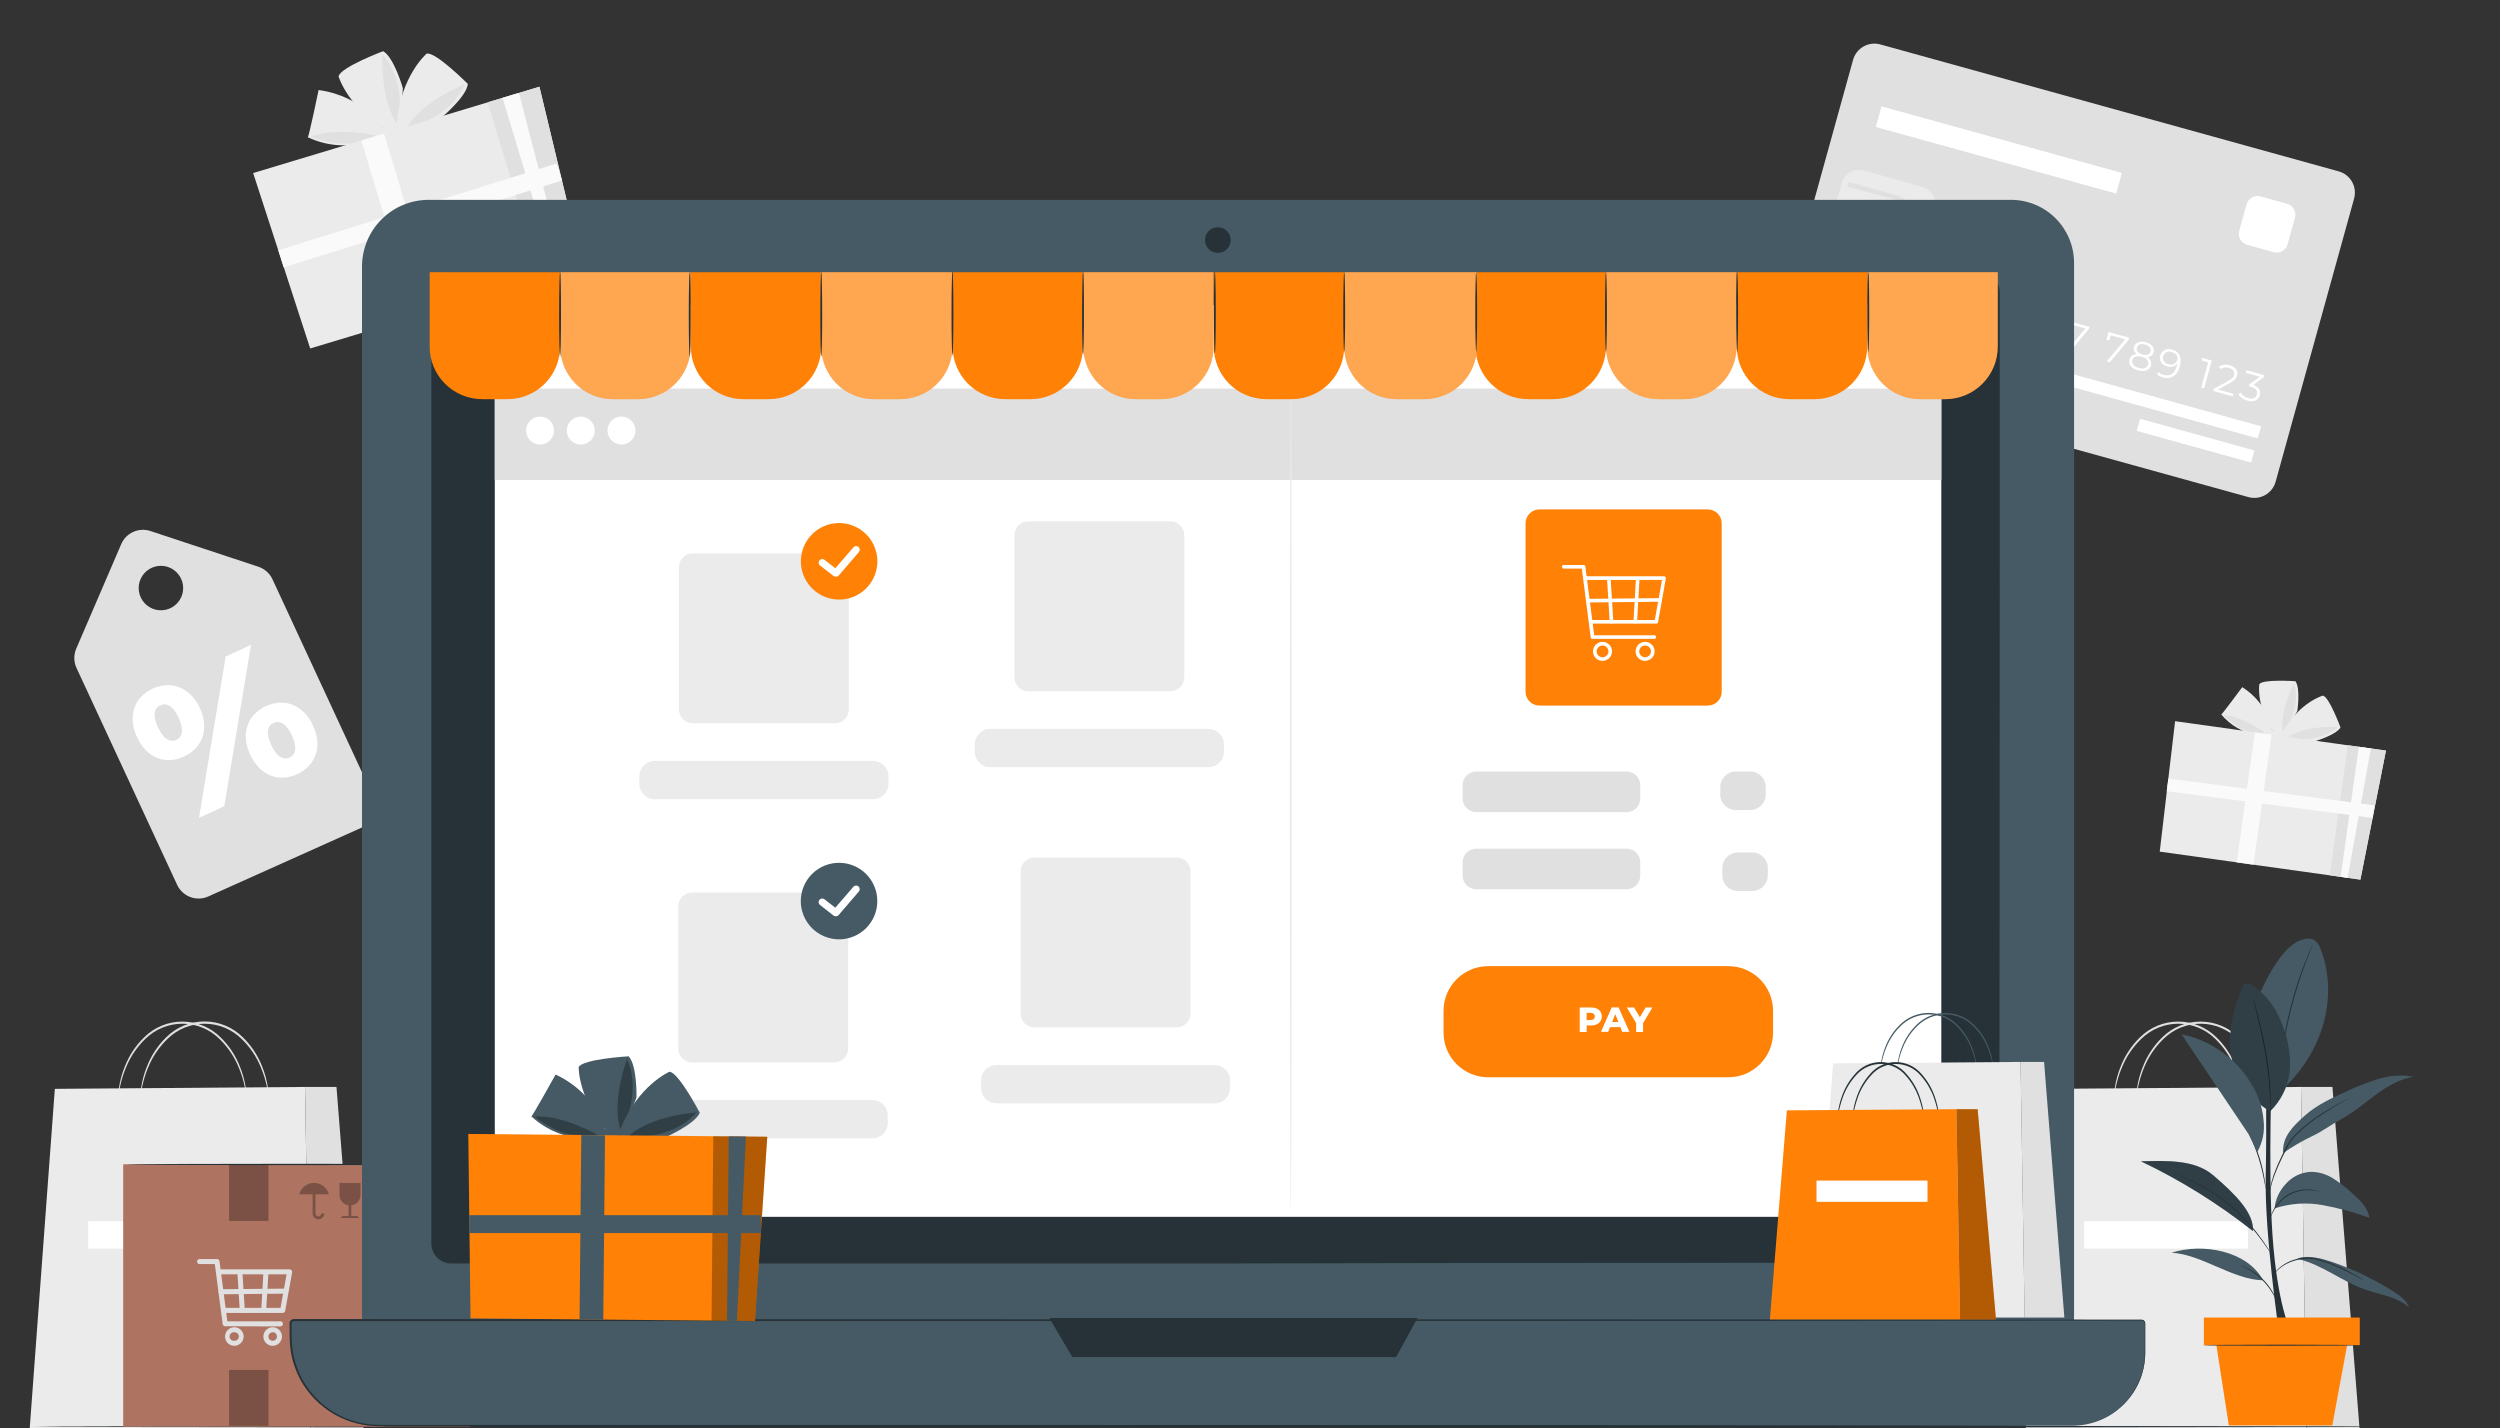 <svg width="604" height="345" viewBox="0 0 604 345" fill="none" xmlns="http://www.w3.org/2000/svg">
<rect x="0" y="0" width="604" height="345" fill="#333333" stroke="none"/>
<path d="M92.571 12.365C92.571 12.365 82.087 16.314 81.807 18.481C81.807 18.481 84.114 26.344 94.135 31.944L93.654 35.623L95.279 40.865C96.669 33.002 97.333 21.312 97.333 21.312C97.333 21.312 95.227 13.903 92.571 12.365Z" fill="#EBEBEB"/>
<path d="M92.405 13.178C92.405 13.178 91.697 24.02 96.153 30.276C96.197 30.276 98.599 20.123 92.405 13.178Z" fill="#E0E0E0"/>
<path d="M113.033 20.281C113.033 20.281 105.126 12.348 103.064 12.968C103.064 12.968 96.817 18.324 95.865 29.751L92.309 30.817C92.309 30.817 87.888 23.269 76.976 21.748C76.976 21.748 74.608 33.185 74.355 33.15C78.65 35.196 83.529 35.66 88.133 34.461C95.909 32.468 106.803 28.292 106.803 28.292C106.803 28.292 112.727 23.339 113.033 20.281Z" fill="#EBEBEB"/>
<path d="M90.885 32.713C90.885 32.713 81.44 30.59 75.106 33.036C75.106 33.036 84.568 37.029 90.885 32.713Z" fill="#E0E0E0"/>
<path d="M112.229 20.429C112.229 20.429 102.059 24.238 98.189 30.913C98.189 30.913 108.428 28.974 112.229 20.429Z" fill="#E0E0E0"/>
<path d="M130.322 20.953L140.754 64.349L74.94 84.19L61.162 41.808L130.322 20.953Z" fill="#EBEBEB"/>
<path d="M117.838 24.719L130.698 67.381L140.754 64.349L130.322 20.953L117.838 24.719Z" fill="#E0E0E0"/>
<path d="M125.378 22.448L136.561 65.607L134.28 66.297L121.42 23.644L125.378 22.448Z" fill="#FAFAFA"/>
<path d="M92.783 32.275L87.296 33.929L100.157 76.581L105.644 74.927L92.783 32.275Z" fill="#FAFAFA"/>
<path d="M134.496 39.49L67.238 60.465L68.525 64.594L135.784 43.619L134.496 39.49Z" fill="#FAFAFA"/>
<path d="M554.58 164.586C554.58 164.586 546.629 164.018 545.843 165.311C545.843 165.311 544.969 171.112 549.818 177.691L548.403 179.928L547.887 183.807C551.137 179.106 555.034 171.767 555.034 171.767C555.034 171.767 555.846 166.333 554.58 164.586Z" fill="#EBEBEB"/>
<path d="M554.23 165.023C554.23 165.023 550.543 171.82 551.609 177.193C551.565 177.193 556.178 171.357 554.23 165.023Z" fill="#E0E0E0"/>
<path d="M565.465 175.76C565.465 175.76 562.713 168.273 561.193 168.063C561.193 168.063 555.558 169.662 551.539 176.8L548.918 176.442C548.918 176.442 548.306 170.239 541.728 166.01C541.728 166.01 536.783 172.711 536.66 172.615C538.826 175.22 541.844 176.974 545.179 177.569C550.796 178.6 559.088 179.141 559.088 179.141C559.088 179.141 564.356 177.639 565.465 175.76Z" fill="#EBEBEB"/>
<path d="M547.433 177.202C547.433 177.202 541.955 173.017 537.133 172.711C537.133 172.711 542.069 178.102 547.433 177.202Z" fill="#E0E0E0"/>
<path d="M564.889 175.638C564.889 175.638 557.174 175.07 552.657 178.215C552.692 178.215 559.909 180.015 564.889 175.638Z" fill="#E0E0E0"/>
<path d="M576.448 181.343L570.271 212.516L521.791 205.753L525.504 174.24L576.448 181.343Z" fill="#EBEBEB"/>
<path d="M567.248 180.059L562.862 211.476L570.271 212.516L576.448 181.343L567.248 180.059Z" fill="#E0E0E0"/>
<path d="M572.805 180.836L567.187 212.079L565.501 211.843L569.886 180.426L572.805 180.836Z" fill="#FAFAFA"/>
<path d="M544.772 176.928L540.389 208.347L544.43 208.911L548.812 177.492L544.772 176.928Z" fill="#FAFAFA"/>
<path d="M573.619 194.567L523.87 188.106L523.474 191.156L573.223 197.617L573.619 194.567Z" fill="#FAFAFA"/>
<path d="M90.168 192.43L65.854 140.009C65.527 139.287 65.054 138.639 64.465 138.109C63.875 137.578 63.182 137.175 62.429 136.925L36.341 128.293C34.983 127.842 33.506 127.917 32.2 128.502C30.895 129.088 29.856 130.142 29.291 131.456L18.439 156.67C18.12 157.397 17.955 158.183 17.955 158.977C17.955 159.771 18.12 160.556 18.439 161.283L42.763 213.704C43.069 214.39 43.508 215.009 44.053 215.525C44.599 216.041 45.241 216.445 45.943 216.713C46.645 216.981 47.393 217.107 48.144 217.086C48.895 217.064 49.635 216.895 50.32 216.587L87.303 199.987C87.987 199.679 88.604 199.24 89.119 198.693C89.633 198.147 90.035 197.504 90.301 196.802C90.567 196.1 90.692 195.353 90.67 194.603C90.647 193.853 90.477 193.114 90.168 192.43ZM40.744 147.112C39.748 147.482 38.664 147.548 37.63 147.301C36.596 147.054 35.659 146.507 34.936 145.727C34.214 144.948 33.738 143.972 33.571 142.922C33.403 141.873 33.55 140.797 33.994 139.831C34.438 138.865 35.158 138.053 36.064 137.496C36.969 136.94 38.02 136.665 39.082 136.705C40.144 136.746 41.17 137.101 42.031 137.724C42.891 138.348 43.547 139.213 43.916 140.21C44.41 141.546 44.353 143.024 43.759 144.318C43.164 145.612 42.08 146.617 40.744 147.112Z" fill="#E0E0E0"/>
<path d="M33.1 178.093C30.723 172.982 32.506 168.404 36.856 166.386C41.208 164.367 45.899 165.931 48.276 171.042C50.652 176.153 48.878 180.74 44.475 182.776C40.072 184.811 35.502 183.256 33.1 178.093ZM43.164 173.419C41.767 170.422 40.159 169.732 38.718 170.396C37.276 171.06 36.778 172.737 38.176 175.743C39.574 178.748 41.26 179.395 42.614 178.766C43.968 178.137 44.554 176.424 43.164 173.419ZM54.522 158.627L60.638 155.797L54.19 194.771L48.075 197.602L54.522 158.627ZM60.455 182.339C58.078 177.228 59.817 172.667 64.211 170.623C68.606 168.579 73.254 170.169 75.63 175.288C78.007 180.408 76.224 184.977 71.83 187.022C67.435 189.066 62.857 187.494 60.463 182.339H60.455ZM70.519 177.691C69.13 174.686 67.479 174.013 66.081 174.659C64.683 175.306 64.141 177.01 65.531 180.006C66.92 183.003 68.58 183.676 69.978 183.029C71.376 182.383 71.917 180.662 70.519 177.691Z" fill="white"/>
<path d="M543.213 120.098L432.475 89.45C431.798 89.263 431.165 88.944 430.611 88.513C430.058 88.081 429.595 87.544 429.249 86.933C428.903 86.321 428.681 85.648 428.596 84.951C428.511 84.254 428.564 83.547 428.753 82.871L447.703 14.462C447.89 13.785 448.208 13.152 448.64 12.598C449.072 12.044 449.609 11.58 450.22 11.234C450.831 10.887 451.504 10.665 452.201 10.579C452.898 10.492 453.605 10.544 454.282 10.732L565.02 41.398C565.697 41.584 566.331 41.903 566.885 42.335C567.439 42.767 567.902 43.303 568.248 43.914C568.595 44.525 568.818 45.198 568.904 45.895C568.99 46.592 568.938 47.299 568.751 47.976L549.792 116.385C549.604 117.061 549.285 117.694 548.853 118.246C548.42 118.799 547.883 119.261 547.272 119.606C546.661 119.95 545.988 120.171 545.292 120.256C544.595 120.341 543.889 120.287 543.213 120.098Z" fill="#E0E0E0"/>
<path d="M445.894 62.61L444.033 69.355L443.343 69.172L445.038 63.056L443.457 62.619L443.623 61.999L445.894 62.61Z" fill="white"/>
<path d="M451.119 70.631L450.944 71.251L446.235 69.941L446.366 69.451L449.922 67.486C450.883 66.953 451.154 66.542 451.285 66.079C451.503 65.301 451.084 64.672 450.062 64.384C449.725 64.269 449.366 64.231 449.012 64.273C448.658 64.316 448.318 64.437 448.018 64.629L447.642 64.069C448.031 63.832 448.466 63.682 448.919 63.629C449.371 63.576 449.83 63.622 450.263 63.764C451.626 64.148 452.299 65.074 452.01 66.201C451.827 66.839 451.469 67.363 450.324 67.948L447.415 69.609L451.119 70.631Z" fill="white"/>
<path d="M458.51 71.443L457.165 71.068L456.676 72.815L455.985 72.623L456.475 70.875L452.683 69.827L452.823 69.329L457.619 65.834L458.388 66.044L453.749 69.434L456.667 70.238L457.095 68.682L457.768 68.875L457.34 70.43L458.685 70.797L458.51 71.443Z" fill="white"/>
<path d="M468.811 74.291L467.465 73.924L466.976 75.672L466.286 75.48L466.775 73.732L462.984 72.675L463.123 72.177L467.92 68.682L468.68 68.901L464.014 72.308L466.933 73.121L467.369 71.566L468.042 71.749L467.605 73.304L468.951 73.68L468.811 74.291Z" fill="white"/>
<path d="M474.743 75.707C474.42 76.851 473.38 77.524 471.738 77.07C470.848 76.854 470.073 76.307 469.571 75.541L470.051 75.087C470.464 75.754 471.118 76.236 471.877 76.432C473.022 76.746 473.782 76.362 474 75.558C474.219 74.754 473.852 74.012 472.148 73.54L470.715 73.138L471.991 69.871L475.669 70.884L475.503 71.504L472.428 70.631L471.607 72.71L472.48 72.946C474.498 73.505 475.066 74.519 474.743 75.707Z" fill="white"/>
<path d="M481.392 77.524C481.307 77.812 481.163 78.079 480.97 78.309C480.777 78.539 480.538 78.727 480.269 78.861C480 78.994 479.707 79.071 479.407 79.086C479.107 79.101 478.807 79.054 478.526 78.948C476.735 78.45 476.115 76.947 476.7 74.824C477.329 72.544 478.911 71.697 480.737 72.203C481.295 72.332 481.809 72.609 482.222 73.007L481.794 73.488C481.467 73.17 481.059 72.949 480.614 72.85C479.164 72.448 477.993 73.121 477.469 74.947C477.419 75.131 477.378 75.317 477.347 75.506C477.64 75.187 478.022 74.961 478.443 74.857C478.864 74.753 479.306 74.775 479.714 74.921C480 74.972 480.273 75.081 480.515 75.242C480.757 75.403 480.963 75.612 481.12 75.857C481.278 76.101 481.383 76.375 481.43 76.662C481.477 76.949 481.464 77.242 481.392 77.524ZM480.702 77.349C480.758 77.138 480.769 76.918 480.733 76.703C480.698 76.487 480.616 76.282 480.495 76.101C480.373 75.919 480.214 75.766 480.028 75.652C479.842 75.537 479.634 75.463 479.417 75.436C479.213 75.353 478.993 75.313 478.772 75.318C478.551 75.323 478.334 75.374 478.133 75.466C477.933 75.559 477.753 75.691 477.606 75.856C477.459 76.021 477.347 76.214 477.277 76.423C477.076 77.166 477.495 78.031 478.657 78.354C478.856 78.436 479.071 78.475 479.286 78.467C479.501 78.46 479.713 78.407 479.906 78.312C480.099 78.217 480.27 78.082 480.407 77.916C480.544 77.75 480.645 77.557 480.702 77.349Z" fill="white"/>
<path d="M490.565 80.145C490.251 81.263 489.194 81.892 487.577 81.456C486.681 81.237 485.901 80.688 485.393 79.918L485.882 79.464C486.09 79.801 486.362 80.094 486.683 80.327C487.003 80.559 487.367 80.726 487.752 80.818C488.862 81.132 489.622 80.818 489.849 79.944C490.076 79.07 489.657 78.459 488.407 78.109L487.927 77.978L488.067 77.472L490.574 75.654L487.141 74.702L487.307 74.082L491.675 75.279L491.535 75.768L488.975 77.638C490.347 78.092 490.862 79.07 490.565 80.145Z" fill="white"/>
<path d="M497.319 81.936C497.236 82.226 497.094 82.495 496.901 82.726C496.709 82.957 496.47 83.146 496.2 83.28C495.931 83.414 495.636 83.49 495.335 83.504C495.034 83.518 494.734 83.469 494.453 83.36C492.706 82.871 492.042 81.359 492.627 79.236C493.265 76.956 494.838 76.109 496.664 76.615C497.225 76.744 497.741 77.022 498.158 77.419L497.721 77.9C497.391 77.56 496.969 77.326 496.506 77.227C495.056 76.825 493.885 77.498 493.361 79.315C493.311 79.499 493.27 79.686 493.239 79.874C493.535 79.556 493.918 79.332 494.34 79.228C494.762 79.124 495.205 79.145 495.615 79.289C495.909 79.335 496.19 79.442 496.439 79.604C496.689 79.767 496.901 79.98 497.062 80.23C497.223 80.48 497.329 80.761 497.373 81.055C497.417 81.35 497.399 81.65 497.319 81.936ZM496.638 81.761C496.882 80.888 496.384 80.136 495.344 79.848C495.14 79.765 494.921 79.725 494.701 79.73C494.481 79.736 494.264 79.786 494.064 79.879C493.864 79.971 493.686 80.104 493.539 80.269C493.393 80.433 493.281 80.626 493.213 80.835C493.003 81.578 493.431 82.443 494.584 82.766C494.784 82.848 494.999 82.887 495.215 82.88C495.431 82.873 495.643 82.82 495.837 82.725C496.031 82.63 496.202 82.495 496.34 82.329C496.478 82.163 496.58 81.969 496.638 81.761Z" fill="white"/>
<path d="M504.806 78.966L504.675 79.455L500.132 84.907L499.381 84.697L503.837 79.359L500.342 78.406L499.992 79.665L499.311 79.472L499.826 77.603L504.806 78.966Z" fill="white"/>
<path d="M514.417 81.587L514.277 82.076L509.742 87.528L508.991 87.318L513.447 81.98L509.952 81.019L509.611 82.277L508.93 82.093L509.445 80.215L514.417 81.587Z" fill="white"/>
<path d="M519.685 88.27C519.353 89.467 518.139 89.921 516.54 89.476C514.941 89.03 514.155 88.026 514.478 86.855C514.58 86.474 514.809 86.138 515.126 85.904C515.443 85.669 515.831 85.548 516.225 85.562C515.946 85.377 515.732 85.109 515.616 84.794C515.499 84.48 515.486 84.137 515.579 83.814C515.885 82.722 517.003 82.294 518.427 82.688C519.851 83.081 520.603 84.024 520.305 85.125C520.217 85.455 520.025 85.748 519.758 85.96C519.49 86.173 519.162 86.293 518.82 86.305C519.163 86.489 519.434 86.783 519.59 87.139C519.747 87.495 519.78 87.893 519.685 88.27ZM518.977 88.069C519.205 87.196 518.637 86.523 517.449 86.2C516.26 85.876 515.413 86.2 515.186 87.012C514.959 87.825 515.509 88.567 516.697 88.891C517.885 89.214 518.742 88.899 518.977 88.069ZM517.597 85.649C518.646 85.938 519.397 85.649 519.598 84.915C519.799 84.181 519.275 83.509 518.27 83.229C517.265 82.95 516.479 83.229 516.278 83.981C516.077 84.732 516.549 85.361 517.597 85.649Z" fill="white"/>
<path d="M526.639 88.576C526.002 90.865 524.429 91.713 522.603 91.197C522.041 91.066 521.525 90.785 521.109 90.385L521.546 89.913C521.877 90.249 522.299 90.483 522.76 90.585C524.211 90.987 525.381 90.315 525.906 88.489C525.956 88.308 525.997 88.124 526.028 87.938C525.732 88.257 525.349 88.481 524.926 88.583C524.504 88.686 524.06 88.662 523.651 88.515C523.357 88.474 523.074 88.371 522.822 88.213C522.569 88.055 522.354 87.845 522.189 87.597C522.023 87.35 521.913 87.07 521.864 86.776C521.815 86.482 521.828 86.182 521.904 85.894C521.987 85.604 522.129 85.335 522.322 85.104C522.514 84.872 522.753 84.683 523.022 84.548C523.292 84.413 523.586 84.336 523.887 84.321C524.188 84.306 524.488 84.354 524.77 84.461C526.596 84.907 527.225 86.418 526.639 88.576ZM526.054 86.986C526.264 86.243 525.844 85.37 524.682 85.046C524.48 84.96 524.261 84.918 524.042 84.924C523.822 84.93 523.606 84.983 523.408 85.08C523.211 85.177 523.037 85.316 522.897 85.486C522.758 85.657 522.658 85.855 522.603 86.068C522.547 86.281 522.539 86.504 522.577 86.72C522.616 86.937 522.7 87.143 522.826 87.323C522.951 87.504 523.114 87.656 523.303 87.768C523.492 87.88 523.703 87.95 523.922 87.973C524.129 88.052 524.349 88.088 524.571 88.079C524.792 88.07 525.008 88.015 525.207 87.918C525.406 87.822 525.583 87.685 525.728 87.517C525.872 87.349 525.98 87.154 526.045 86.942L526.054 86.986Z" fill="white"/>
<path d="M534.363 87.117L532.502 93.844L531.812 93.652L533.506 87.536L531.925 87.1L532.091 86.479L534.363 87.117Z" fill="white"/>
<path d="M539.587 95.137L539.413 95.758L534.703 94.447L534.835 93.958L538.39 92.001C539.351 91.459 539.622 91.049 539.753 90.585C539.963 89.808 539.552 89.179 538.522 88.891C538.186 88.775 537.828 88.738 537.476 88.78C537.123 88.823 536.785 88.944 536.486 89.135L536.11 88.576C536.499 88.338 536.935 88.188 537.388 88.137C537.841 88.085 538.299 88.134 538.731 88.279C540.094 88.655 540.767 89.581 540.479 90.708C540.295 91.354 539.937 91.87 538.784 92.508L535.883 94.115L539.587 95.137Z" fill="white"/>
<path d="M545.974 95.496C545.668 96.614 544.611 97.243 542.986 96.806C542.091 96.59 541.313 96.04 540.811 95.268L541.3 94.823C541.72 95.499 542.388 95.985 543.161 96.177C544.279 96.483 545.039 96.177 545.266 95.303C545.493 94.43 545.065 93.818 543.825 93.469L543.344 93.338L543.484 92.831L545.991 91.014L542.558 90.061L542.724 89.45L547.049 90.638L546.909 91.136L544.393 92.988C545.764 93.46 546.271 94.421 545.974 95.496Z" fill="white"/>
<path d="M492.452 88.088L491.642 91.009L545.47 105.917L546.28 102.995L492.452 88.088Z" fill="white"/>
<path d="M517.056 101.185L516.247 104.106L543.856 111.753L544.665 108.831L517.056 101.185Z" fill="white"/>
<g opacity="0.5">
<path d="M464.479 45.158L450.304 41.171C448.007 40.525 445.62 41.864 444.974 44.161L442.587 52.649C441.941 54.947 443.279 57.333 445.577 57.979L459.751 61.966C462.049 62.612 464.435 61.273 465.082 58.976L467.469 50.488C468.115 48.19 466.776 45.804 464.479 45.158Z" fill="#F5F5F5"/>
</g>
<path d="M444.697 51.008L444.994 49.925L456.623 53.148C457.256 53.287 457.918 53.179 458.473 52.844C459.028 52.51 459.434 51.976 459.608 51.352C459.781 50.728 459.709 50.061 459.405 49.488C459.102 48.915 458.591 48.481 457.977 48.273L446.349 45.067L446.646 43.984L458.274 47.208C458.773 47.298 459.247 47.492 459.666 47.776C460.085 48.06 460.441 48.429 460.709 48.858C460.978 49.288 461.154 49.768 461.227 50.27C461.3 50.771 461.267 51.282 461.131 51.77C460.995 52.258 460.758 52.712 460.437 53.104C460.116 53.495 459.716 53.815 459.264 54.044C458.812 54.272 458.317 54.404 457.811 54.43C457.305 54.456 456.799 54.377 456.326 54.197L444.697 51.008Z" fill="#E0E0E0"/>
<path d="M460.416 50.99L460.114 52.076L468.094 54.295L468.396 53.209L460.416 50.99Z" fill="#E0E0E0"/>
<path d="M512.655 41.787L454.578 25.692L453.197 30.676L511.274 46.772L512.655 41.787Z" fill="white"/>
<path d="M552.535 49.229L546.153 47.46C544.688 47.054 543.172 47.913 542.766 49.378L540.997 55.76C540.591 57.224 541.45 58.741 542.914 59.147L549.296 60.915C550.761 61.321 552.278 60.463 552.683 58.998L554.452 52.616C554.858 51.151 554 49.635 552.535 49.229Z" fill="white"/>
<path d="M59.563 264.98C59.511 264.98 59.467 264.255 59.214 262.971C58.872 261.169 58.333 259.411 57.606 257.728C56.559 255.21 55.007 252.932 53.046 251.036C50.67 248.673 47.458 247.342 44.108 247.331C40.757 247.319 37.536 248.629 35.144 250.975C33.175 252.865 31.611 255.136 30.549 257.65C29.82 259.333 29.277 261.091 28.932 262.892C28.679 264.176 28.618 264.901 28.566 264.901C28.552 264.724 28.552 264.546 28.566 264.368C28.566 264.019 28.635 263.495 28.732 262.866C29.005 261.02 29.506 259.215 30.226 257.493C31.261 254.903 32.83 252.561 34.83 250.617C37.295 248.171 40.63 246.803 44.103 246.815C47.576 246.826 50.903 248.216 53.352 250.678C55.338 252.633 56.894 254.98 57.921 257.571C58.628 259.299 59.124 261.106 59.398 262.953C59.494 263.6 59.537 264.106 59.555 264.456C59.58 264.629 59.583 264.806 59.563 264.98Z" fill="#E0E0E0"/>
<path d="M64.919 264.98C64.867 264.98 64.814 264.255 64.57 262.971C64.22 261.171 63.681 259.414 62.962 257.728C61.912 255.211 60.36 252.934 58.401 251.036C56.025 248.673 52.814 247.342 49.463 247.331C46.112 247.319 42.892 248.629 40.5 250.975C38.535 252.853 36.975 255.113 35.913 257.615C35.186 259.299 34.641 261.057 34.288 262.857C34.035 264.141 33.982 264.866 33.93 264.866C33.911 264.689 33.911 264.511 33.93 264.333C33.958 263.83 34.013 263.328 34.096 262.831C34.369 260.986 34.868 259.181 35.581 257.458C36.62 254.87 38.189 252.528 40.185 250.582C42.651 248.136 45.986 246.768 49.459 246.78C52.932 246.791 56.258 248.181 58.707 250.643C60.699 252.595 62.258 254.944 63.285 257.536C63.994 259.263 64.487 261.071 64.753 262.918C64.849 263.565 64.893 264.071 64.91 264.421C64.941 264.606 64.944 264.794 64.919 264.98Z" fill="#E0E0E0"/>
<path d="M13.25 263.067L73.7 262.604L75.019 345H7.187L13.25 263.067Z" fill="#EBEBEB"/>
<path d="M73.7 262.604H81.292L87.818 345H75.019L73.7 262.604Z" fill="#E0E0E0"/>
<path d="M60.883 295.043H21.314V301.674H60.883V295.043Z" fill="white"/>
<path d="M541.772 264.98C541.719 264.98 541.667 264.255 541.413 262.971C541.072 261.171 540.536 259.413 539.815 257.728C538.76 255.213 537.209 252.937 535.254 251.036C532.878 248.673 529.667 247.342 526.316 247.331C522.965 247.319 519.745 248.629 517.352 250.975C515.381 252.863 513.817 255.134 512.757 257.65C512.026 259.333 511.481 261.091 511.132 262.892C510.878 264.176 510.826 264.901 510.774 264.901C510.749 264.725 510.749 264.545 510.774 264.368C510.774 264.019 510.835 263.495 510.931 262.866C511.212 261.021 511.714 259.218 512.425 257.493C513.461 254.903 515.029 252.561 517.029 250.617C519.494 248.171 522.83 246.803 526.303 246.815C529.776 246.826 533.102 248.216 535.551 250.678C537.539 252.633 539.098 254.981 540.129 257.571C540.834 259.299 541.327 261.106 541.597 262.953C541.693 263.6 541.737 264.106 541.754 264.456C541.779 264.629 541.784 264.805 541.772 264.98Z" fill="#E0E0E0"/>
<path d="M547.145 264.98C547.092 264.98 547.048 264.255 546.795 262.971C546.453 261.169 545.914 259.411 545.187 257.728C544.14 255.21 542.588 252.932 540.627 251.036C538.251 248.673 535.039 247.342 531.689 247.331C528.338 247.319 525.117 248.629 522.725 250.975C520.756 252.865 519.192 255.136 518.13 257.65C517.4 259.333 516.858 261.091 516.513 262.892C516.26 264.176 516.199 264.901 516.155 264.901C516.13 264.725 516.13 264.545 516.155 264.368C516.179 263.865 516.232 263.363 516.312 262.866C516.585 261.02 517.087 259.215 517.806 257.493C518.842 254.903 520.411 252.561 522.411 250.617C524.876 248.171 528.211 246.803 531.684 246.815C535.157 246.826 538.484 248.216 540.933 250.678C542.922 252.63 544.479 254.979 545.502 257.571C546.214 259.298 546.709 261.105 546.979 262.953C547.075 263.6 547.118 264.106 547.136 264.456C547.161 264.629 547.164 264.806 547.145 264.98Z" fill="#E0E0E0"/>
<path d="M495.484 263.067L555.925 262.604L557.245 345H489.421L495.484 263.067Z" fill="#EBEBEB"/>
<path d="M555.925 262.604H563.517L570.052 345H557.244L555.925 262.604Z" fill="#E0E0E0"/>
<path d="M543.117 295.043H503.548V301.674H543.117V295.043Z" fill="white"/>
<path d="M584.704 344.677C584.704 344.808 455.557 344.904 296.286 344.904C137.015 344.904 7.833 344.808 7.833 344.677C7.833 344.546 136.954 344.45 296.286 344.45C455.618 344.45 584.704 344.563 584.704 344.677Z" fill="#263238"/>
<path d="M113.609 281.3H29.762V344.686H113.609V281.3Z" fill="#AE7461"/>
<g opacity="0.3">
<path fill-rule="evenodd" clip-rule="evenodd" d="M82.026 288.744V285.791H87.102V288.744C87.093 289.354 86.864 289.94 86.456 290.393C86.047 290.846 85.488 291.136 84.883 291.208V293.785H86.019C86.412 293.785 86.735 294.004 86.735 294.274H82.367C82.367 294.004 82.69 293.785 83.083 293.785H84.219V291.208C83.618 291.13 83.065 290.838 82.662 290.385C82.259 289.933 82.033 289.35 82.026 288.744Z" fill="black"/>
<path fill-rule="evenodd" clip-rule="evenodd" d="M72.293 288.543C72.5 287.752 72.965 287.052 73.613 286.554C74.261 286.056 75.057 285.787 75.875 285.791C76.692 285.789 77.487 286.058 78.135 286.556C78.784 287.054 79.248 287.753 79.457 288.543H76.216V293.174C76.216 293.364 76.291 293.546 76.425 293.68C76.56 293.814 76.742 293.89 76.932 293.89C77.122 293.89 77.304 293.814 77.439 293.68C77.573 293.546 77.648 293.364 77.648 293.174H78.339C78.339 293.547 78.191 293.904 77.927 294.168C77.663 294.432 77.305 294.58 76.932 294.58C76.559 294.58 76.201 294.432 75.937 294.168C75.674 293.904 75.525 293.547 75.525 293.174V288.543H72.293Z" fill="black"/>
</g>
<g opacity="0.3">
<path d="M92.816 344.677H113.609L113.609 281.292H92.816V344.677Z" fill="black"/>
</g>
<path d="M92.772 344.048C92.658 344.048 92.562 329.99 92.562 312.657C92.562 295.323 92.658 281.257 92.772 281.257C92.885 281.257 92.982 295.314 92.982 312.657C92.982 329.999 92.894 344.048 92.772 344.048Z" fill="#263238"/>
<path d="M106.506 330.069H100.076V337.189H106.506V330.069Z" fill="white"/>
<g opacity="0.3">
<path d="M64.867 281.457H55.344V294.982H64.867V281.457Z" fill="black"/>
</g>
<g opacity="0.3">
<path d="M64.867 330.969H55.344V344.493H64.867V330.969Z" fill="black"/>
</g>
<path d="M30.374 281.335C30.374 281.423 48.966 281.501 71.9 281.501C94.834 281.501 113.434 281.423 113.434 281.335C113.434 281.248 94.842 281.169 71.9 281.169C48.957 281.169 30.374 281.239 30.374 281.335Z" fill="#263238"/>
<path d="M68.283 317.208H54.19C54.028 317.208 53.873 317.144 53.758 317.029C53.643 316.915 53.579 316.759 53.579 316.597C53.579 316.435 53.643 316.279 53.758 316.164C53.873 316.05 54.028 315.985 54.19 315.985H67.776L69.235 307.886H52.862C52.776 307.897 52.69 307.889 52.607 307.863C52.524 307.837 52.448 307.794 52.384 307.737C52.319 307.679 52.267 307.609 52.232 307.53C52.196 307.451 52.178 307.366 52.178 307.279C52.178 307.193 52.196 307.107 52.232 307.028C52.267 306.949 52.319 306.879 52.384 306.822C52.448 306.764 52.524 306.721 52.607 306.695C52.69 306.67 52.776 306.662 52.862 306.672H69.986C70.075 306.673 70.162 306.693 70.242 306.732C70.322 306.77 70.392 306.825 70.449 306.893C70.505 306.961 70.546 307.041 70.569 307.126C70.592 307.212 70.596 307.301 70.581 307.388L68.903 316.702C68.878 316.847 68.801 316.978 68.687 317.071C68.573 317.164 68.43 317.213 68.283 317.208Z" fill="#E0E0E0"/>
<path d="M67.82 320.467L54.4 320.423C54.252 320.424 54.108 320.371 53.997 320.272C53.886 320.174 53.815 320.038 53.797 319.891L51.901 305.405H48.145C47.996 305.387 47.859 305.316 47.76 305.204C47.661 305.092 47.606 304.947 47.606 304.798C47.606 304.648 47.661 304.504 47.76 304.392C47.859 304.28 47.996 304.208 48.145 304.191H52.426C52.572 304.191 52.714 304.244 52.824 304.341C52.935 304.437 53.008 304.57 53.028 304.715L54.924 319.227H67.82C67.968 319.244 68.105 319.316 68.204 319.428C68.304 319.54 68.358 319.684 68.358 319.834C68.358 319.983 68.304 320.128 68.204 320.24C68.105 320.351 67.968 320.423 67.82 320.441V320.467Z" fill="#E0E0E0"/>
<path d="M56.584 325.15C56.142 325.143 55.711 325.006 55.346 324.755C54.982 324.504 54.7 324.151 54.535 323.74C54.37 323.329 54.331 322.879 54.421 322.446C54.512 322.012 54.728 321.616 55.044 321.305C55.359 320.995 55.759 320.784 56.194 320.7C56.629 320.616 57.078 320.663 57.486 320.834C57.895 321.005 58.243 321.293 58.489 321.661C58.734 322.029 58.864 322.462 58.865 322.905C58.858 323.504 58.614 324.077 58.187 324.497C57.76 324.918 57.184 325.152 56.584 325.15ZM56.584 321.874C56.441 321.861 56.298 321.877 56.162 321.923C56.026 321.969 55.901 322.042 55.795 322.139C55.689 322.235 55.604 322.353 55.546 322.484C55.489 322.615 55.459 322.757 55.459 322.9C55.459 323.044 55.489 323.186 55.546 323.317C55.604 323.448 55.689 323.566 55.795 323.662C55.901 323.759 56.026 323.832 56.162 323.878C56.298 323.923 56.441 323.94 56.584 323.927C56.727 323.94 56.871 323.923 57.007 323.878C57.143 323.832 57.268 323.759 57.374 323.662C57.48 323.566 57.564 323.448 57.622 323.317C57.68 323.186 57.71 323.044 57.71 322.9C57.71 322.757 57.68 322.615 57.622 322.484C57.564 322.353 57.48 322.235 57.374 322.139C57.268 322.042 57.143 321.969 57.007 321.923C56.871 321.877 56.727 321.861 56.584 321.874Z" fill="#E0E0E0"/>
<path d="M65.845 325.15C65.403 325.143 64.972 325.006 64.607 324.755C64.243 324.504 63.96 324.151 63.796 323.74C63.631 323.329 63.592 322.879 63.682 322.446C63.773 322.012 63.989 321.616 64.305 321.305C64.62 320.995 65.02 320.784 65.455 320.7C65.889 320.616 66.339 320.663 66.747 320.834C67.156 321.005 67.504 321.293 67.749 321.661C67.995 322.029 68.125 322.462 68.126 322.905C68.119 323.504 67.875 324.077 67.448 324.497C67.021 324.918 66.445 325.152 65.845 325.15ZM65.845 321.874C65.643 321.881 65.447 321.947 65.282 322.064C65.117 322.182 64.991 322.345 64.918 322.534C64.845 322.723 64.83 322.929 64.873 323.126C64.917 323.324 65.018 323.504 65.163 323.645C65.309 323.786 65.493 323.881 65.692 323.918C65.891 323.955 66.096 323.932 66.282 323.853C66.469 323.774 66.628 323.642 66.739 323.474C66.851 323.305 66.911 323.107 66.911 322.905C66.912 322.765 66.885 322.626 66.832 322.497C66.779 322.367 66.7 322.25 66.601 322.151C66.502 322.053 66.384 321.975 66.254 321.923C66.124 321.871 65.985 321.845 65.845 321.848V321.874Z" fill="#E0E0E0"/>
<path d="M58.541 317.208C58.386 317.207 58.236 317.146 58.123 317.039C58.01 316.933 57.941 316.787 57.93 316.632L57.362 307.615C57.356 307.535 57.366 307.455 57.392 307.379C57.417 307.303 57.457 307.233 57.51 307.173C57.563 307.113 57.627 307.064 57.699 307.029C57.772 306.994 57.85 306.973 57.93 306.969C58.09 306.962 58.247 307.017 58.367 307.122C58.488 307.228 58.563 307.377 58.576 307.537L59.144 316.606C59.15 316.685 59.14 316.766 59.115 316.842C59.089 316.918 59.049 316.988 58.996 317.048C58.943 317.108 58.879 317.157 58.807 317.192C58.735 317.227 58.656 317.248 58.576 317.252L58.541 317.208Z" fill="#E0E0E0"/>
<path d="M63.696 317.208C63.616 317.204 63.537 317.184 63.465 317.149C63.392 317.114 63.327 317.065 63.274 317.005C63.22 316.945 63.179 316.875 63.152 316.799C63.126 316.723 63.115 316.642 63.12 316.562L63.635 307.545C63.631 307.46 63.645 307.374 63.676 307.294C63.707 307.215 63.755 307.142 63.816 307.082C63.877 307.022 63.949 306.975 64.03 306.944C64.11 306.914 64.195 306.901 64.281 306.906C64.367 306.911 64.45 306.934 64.526 306.973C64.603 307.012 64.669 307.067 64.723 307.134C64.777 307.201 64.816 307.278 64.837 307.361C64.859 307.444 64.863 307.531 64.849 307.615L64.299 316.605C64.297 316.765 64.232 316.917 64.12 317.029C64.007 317.142 63.855 317.206 63.696 317.208Z" fill="#E0E0E0"/>
<path d="M53.387 312.7C53.224 312.7 53.069 312.636 52.954 312.521C52.84 312.406 52.775 312.251 52.775 312.089C52.775 311.926 52.84 311.771 52.954 311.656C53.069 311.541 53.224 311.477 53.387 311.477L69.113 311.329C69.261 311.346 69.398 311.418 69.497 311.53C69.597 311.642 69.651 311.786 69.651 311.936C69.651 312.085 69.597 312.23 69.497 312.342C69.398 312.453 69.261 312.525 69.113 312.543L53.387 312.7Z" fill="#E0E0E0"/>
<path d="M550.509 321.201C550.509 321.201 547.119 297.883 547.398 284.314C547.678 270.746 547.398 255.483 547.398 255.483H548.953C548.953 255.483 547.896 282.419 549.049 298.66C550.203 314.902 553.234 321.201 553.234 321.201H550.509Z" fill="#263238"/>
<path d="M560.634 229.238C560.387 228.414 559.889 227.687 559.21 227.159C558.214 226.529 556.912 226.792 555.811 227.159C551.085 228.836 546.9 237.643 544.995 242.264L551.26 263.39C562.574 252.923 564.54 239.145 560.634 229.238Z" fill="#455A64"/>
<path d="M558.843 228.023C558.821 228.117 558.789 228.208 558.747 228.294L558.441 229.063C558.17 229.727 557.786 230.697 557.323 231.894C556.397 234.296 555.226 237.651 554.169 241.426C553.112 245.2 552.422 248.686 551.959 251.22C551.731 252.486 551.565 253.509 551.461 254.225L551.33 255.038C551.319 255.136 551.295 255.233 551.26 255.326C551.25 255.23 551.25 255.133 551.26 255.038C551.26 254.819 551.26 254.548 551.338 254.208C551.417 253.491 551.557 252.46 551.758 251.193C552.831 244.568 554.639 238.084 557.148 231.859C557.637 230.662 558.022 229.701 558.354 229.054C558.494 228.749 558.607 228.495 558.703 228.303C558.799 228.111 558.834 228.015 558.843 228.023Z" fill="#263238"/>
<path d="M548.473 268.483C545.621 266.86 543.234 264.53 541.542 261.718C539.85 258.906 538.909 255.706 538.81 252.425C538.583 247.734 540.024 243.138 541.658 238.735C541.755 238.335 541.991 237.982 542.322 237.739C542.589 237.644 542.875 237.617 543.154 237.661C543.433 237.705 543.697 237.819 543.921 237.992C548.193 240.421 550.779 245.06 552.16 249.778C553.147 252.907 553.477 256.205 553.13 259.467C552.59 262.896 550.956 266.058 548.473 268.483Z" fill="#455A64"/>
<path d="M548.473 268.483C548.46 268.391 548.46 268.297 548.473 268.204V267.391C548.473 266.684 548.473 265.644 548.385 264.412C548.217 261.14 547.852 257.881 547.293 254.653C546.638 250.87 545.852 247.48 545.266 245.043C544.978 243.846 544.742 242.858 544.567 242.142L544.393 241.347C544.368 241.255 544.35 241.162 544.34 241.067C544.384 241.154 544.419 241.245 544.445 241.338C544.498 241.539 544.576 241.801 544.672 242.116C544.865 242.797 545.127 243.776 545.441 244.999C546.07 247.437 546.891 250.826 547.547 254.609C548.113 257.847 548.455 261.119 548.569 264.403C548.569 265.661 548.569 266.684 548.569 267.391C548.569 267.723 548.569 267.985 548.569 268.204C548.547 268.3 548.514 268.394 548.473 268.483Z" fill="#263238"/>
<g opacity="0.3">
<path d="M548.473 268.483C545.621 266.86 543.234 264.53 541.542 261.718C539.85 258.906 538.909 255.706 538.81 252.425C538.583 247.734 540.024 243.138 541.658 238.735C541.755 238.335 541.991 237.982 542.322 237.739C542.589 237.644 542.875 237.617 543.154 237.661C543.433 237.705 543.697 237.819 543.921 237.992C548.193 240.421 550.779 245.06 552.16 249.778C553.147 252.907 553.477 256.205 553.13 259.467C552.59 262.896 550.956 266.058 548.473 268.483Z" fill="black"/>
</g>
<path d="M555.104 304.164C560.888 305.431 565.649 309.511 571.232 311.494C574.919 312.805 579.095 313.242 582.048 315.863C581.34 314.116 579.663 312.884 578.029 311.87C573.437 308.996 568.533 306.651 563.413 304.881C560.792 304.007 557.943 303.221 555.27 303.963" fill="#455A64"/>
<path d="M546.743 309.319C539.5 309.197 531.89 303.029 524.665 302.662C532.205 300.224 543.012 302.216 546.743 309.319Z" fill="#455A64"/>
<path d="M549.574 291.942C553.306 290.717 557.286 290.446 561.15 291.155C564.998 291.858 568.78 292.884 572.455 294.222C572.088 291.714 570.053 289.854 568.139 288.15C566.739 286.843 565.218 285.673 563.596 284.655C561.966 283.633 560.077 283.1 558.153 283.118C557.001 283.193 555.876 283.499 554.844 284.018C553.813 284.538 552.897 285.259 552.151 286.14C550.671 287.735 549.751 289.769 549.53 291.933" fill="#455A64"/>
<path d="M534.704 283.939C530.152 280.051 523.241 280.444 517.23 280.566C526.864 285.153 535.949 290.813 544.314 297.437C544.567 293.2 540.47 288.858 534.704 283.939Z" fill="#455A64"/>
<g opacity="0.3">
<path d="M534.704 283.939C530.152 280.051 523.241 280.444 517.23 280.566C526.864 285.153 535.949 290.813 544.314 297.437C544.567 293.2 540.47 288.858 534.704 283.939Z" fill="black"/>
</g>
<path d="M551.627 278.566C553.845 277.025 556.182 275.664 558.616 274.494C561.019 273.402 563.255 271.664 565.605 270.414C568.611 268.781 571.214 266.518 573.967 264.508C576.719 262.499 579.759 260.664 583.131 260.14C580.354 259.644 577.499 259.808 574.797 260.62C572.1 261.433 569.471 262.455 566.933 263.678C563.378 265.277 559.761 266.92 556.851 269.523C553.942 272.127 551.321 274.687 551.609 278.574" fill="#455A64"/>
<path d="M571.101 309.319L570.865 309.214L570.236 308.891C569.694 308.603 568.908 308.166 567.921 307.677C567.432 307.414 566.89 307.144 566.305 306.873C565.719 306.602 565.09 306.296 564.426 305.999C562.985 305.354 561.492 304.833 559.962 304.444C558.448 304.024 556.855 303.985 555.322 304.33C554.65 304.473 553.99 304.669 553.348 304.916C552.796 305.142 552.264 305.414 551.758 305.728C551.026 306.192 550.357 306.747 549.766 307.379C549.346 307.834 549.137 308.105 549.119 308.096L549.25 307.877C549.346 307.746 549.486 307.554 549.687 307.318C550.258 306.644 550.923 306.056 551.662 305.571C552.171 305.234 552.709 304.942 553.269 304.697C553.916 304.44 554.582 304.233 555.261 304.077C556.832 303.713 558.468 303.746 560.023 304.173C561.567 304.567 563.073 305.099 564.522 305.763C565.195 306.06 565.824 306.357 566.401 306.637C566.977 306.916 567.528 307.196 568.008 307.467C568.987 307.982 569.756 308.437 570.288 308.76L570.891 309.127C570.97 309.181 571.04 309.246 571.101 309.319Z" fill="#263238"/>
<path d="M541.343 305.728C541.501 305.748 541.654 305.792 541.798 305.859C542.202 306.005 542.596 306.177 542.977 306.375C544.255 307.016 545.432 307.84 546.472 308.821C547.507 309.807 548.39 310.94 549.093 312.185C549.306 312.559 549.493 312.947 549.652 313.347C549.725 313.487 549.777 313.637 549.809 313.792C549.809 313.792 549.495 313.198 548.936 312.281C547.481 309.875 545.42 307.893 542.96 306.532C541.946 306.017 541.326 305.772 541.343 305.728Z" fill="#263238"/>
<path d="M525.312 283.581C525.42 283.594 525.526 283.624 525.626 283.668L526.5 283.982L527.871 284.489C528.404 284.681 528.99 284.978 529.619 285.267C533.023 286.833 536.2 288.852 539.063 291.269C540.614 292.611 542.074 294.056 543.432 295.594C544.544 296.856 545.588 298.177 546.559 299.551C547.381 300.722 548.01 301.701 548.438 302.373C548.647 302.688 548.805 302.95 548.936 303.151C549.002 303.236 549.055 303.33 549.093 303.43L548.892 303.177C548.77 303.011 548.586 302.758 548.359 302.426C547.896 301.77 547.25 300.809 546.411 299.656C545.572 298.503 544.506 297.166 543.257 295.751C541.892 294.231 540.433 292.798 538.888 291.461C536.039 289.066 532.898 287.04 529.54 285.433C528.894 285.136 528.317 284.83 527.793 284.62L526.439 284.07L525.565 283.72L525.312 283.581Z" fill="#263238"/>
<path d="M560.442 287.87C560.247 287.869 560.054 287.842 559.865 287.792L559.201 287.669C558.939 287.617 558.634 287.617 558.328 287.582C556.608 287.437 554.882 287.779 553.348 288.569C552.509 289.005 551.746 289.571 551.085 290.247C550.533 290.79 550.044 291.394 549.626 292.046C549.251 292.658 548.918 293.294 548.63 293.951C548.655 293.756 548.705 293.565 548.778 293.383C548.963 292.885 549.194 292.405 549.469 291.95C549.874 291.273 550.358 290.645 550.91 290.081C551.857 289.088 553.022 288.33 554.312 287.866C555.603 287.402 556.983 287.245 558.345 287.407C558.677 287.451 558.983 287.468 559.219 287.53L559.883 287.696C560.075 287.733 560.263 287.791 560.442 287.87Z" fill="#263238"/>
<path d="M567.72 265.286C567.639 265.355 567.548 265.411 567.449 265.452L566.637 265.897C565.938 266.273 564.889 266.832 563.692 267.557C562.495 268.282 561.071 269.191 559.499 270.283C557.827 271.453 556.26 272.765 554.816 274.206C554.072 274.946 553.429 275.78 552.902 276.687C552.422 277.605 551.968 278.478 551.557 279.308C550.808 280.802 550.134 282.333 549.539 283.895C549.149 284.949 548.823 286.026 548.56 287.119C548.377 287.888 548.307 288.333 548.289 288.325C548.278 288.217 548.278 288.109 548.289 288.001C548.289 287.792 548.359 287.486 548.438 287.128C548.655 286.02 548.947 284.928 549.312 283.86C549.879 282.284 550.535 280.74 551.277 279.238C551.688 278.365 552.151 277.491 552.614 276.617C553.147 275.685 553.806 274.829 554.571 274.075C556.023 272.62 557.605 271.301 559.298 270.135C560.853 269.043 562.303 268.16 563.544 267.444C564.784 266.727 565.815 266.203 566.532 265.845L567.405 265.452L567.72 265.286Z" fill="#263238"/>
<path d="M547.407 287.215C547.343 287.016 547.296 286.811 547.267 286.603C547.18 286.158 547.075 285.599 546.953 284.935C546.603 283.098 546.145 281.283 545.581 279.5C544.996 277.713 544.305 275.963 543.51 274.258C543.231 273.641 542.995 273.126 542.803 272.712C542.707 272.525 542.631 272.329 542.575 272.127C542.704 272.294 542.813 272.476 542.899 272.668C543.091 273.018 543.362 273.542 543.676 274.18C544.522 275.871 545.241 277.623 545.826 279.422C546.4 281.212 546.835 283.043 547.127 284.9C547.241 285.607 547.328 286.193 547.363 286.595C547.405 286.799 547.42 287.007 547.407 287.215Z" fill="#263238"/>
<path d="M546.883 270.738C546.66 267.994 545.859 265.329 544.532 262.918C542.748 259.6 540.26 256.714 537.241 254.46C534.222 252.207 530.747 250.641 527.059 249.874L543.257 274.014L545.354 278.321C546.66 276.021 547.195 273.364 546.883 270.738Z" fill="#455A64"/>
<path d="M570.122 318.318H532.458V324.993H570.122V318.318Z" fill="#FF8106"/>
<path d="M535.271 323.665L538.478 344.38H563.482L567.309 323.665H535.271Z" fill="#FF8106"/>
<path d="M570.105 325.002C570.105 325.071 561.604 325.133 551.129 325.133C540.653 325.133 532.153 325.071 532.153 325.002C532.153 324.932 540.645 324.87 551.129 324.87C561.613 324.87 570.105 324.932 570.105 325.002Z" fill="#263238"/>
<path d="M478.963 340.011H109.599C106.693 340.015 103.815 339.445 101.129 338.336C98.443 337.226 96.002 335.598 93.946 333.544C91.89 331.49 90.259 329.051 89.146 326.367C88.033 323.682 87.46 320.805 87.46 317.899V64.401C87.46 60.126 89.158 56.026 92.181 53.003C95.204 49.98 99.304 48.282 103.579 48.282H485.856C489.897 48.282 493.773 49.887 496.63 52.745C499.488 55.602 501.093 59.478 501.093 63.519V317.899C501.093 320.804 500.521 323.681 499.408 326.365C498.296 329.049 496.666 331.487 494.61 333.541C492.555 335.594 490.115 337.223 487.431 338.333C484.746 339.443 481.868 340.014 478.963 340.011Z" fill="#455A64"/>
<path d="M500.63 344.45H91.566C85.898 344.45 80.463 342.198 76.455 338.19C72.448 334.183 70.196 328.747 70.196 323.079V319.751C70.189 319.639 70.205 319.526 70.243 319.42C70.281 319.315 70.34 319.218 70.417 319.136C70.494 319.054 70.587 318.989 70.691 318.944C70.794 318.9 70.905 318.877 71.017 318.877H517.466C517.578 318.877 517.69 318.9 517.793 318.944C517.896 318.989 517.989 319.054 518.066 319.136C518.143 319.218 518.202 319.315 518.24 319.42C518.278 319.526 518.294 319.639 518.287 319.751V326.81C518.287 329.128 517.83 331.423 516.943 333.564C516.055 335.706 514.754 337.651 513.115 339.289C511.475 340.927 509.528 342.226 507.386 343.112C505.244 343.997 502.948 344.452 500.63 344.45Z" fill="#455A64"/>
<path d="M500.63 344.45L501.242 344.406C501.827 344.388 502.41 344.336 502.989 344.249C507.054 343.672 510.792 341.698 513.561 338.666C514.964 337.127 516.085 335.352 516.872 333.424C517.786 331.164 518.232 328.741 518.182 326.303V320.188C518.182 319.821 518.182 319.471 517.946 319.244C517.711 319.017 517.335 319.052 516.968 319.043L417.369 319.122L88.683 319.183H71.061C70.968 319.181 70.876 319.199 70.79 319.235C70.707 319.271 70.634 319.325 70.575 319.393C70.516 319.461 70.473 319.541 70.45 319.628C70.43 319.855 70.43 320.083 70.45 320.31V321.804C70.45 322.8 70.45 323.778 70.537 324.757C70.678 326.71 71.102 328.631 71.795 330.462C72.134 331.376 72.528 332.269 72.974 333.136C73.449 333.986 73.977 334.806 74.556 335.591C76.861 338.741 79.989 341.196 83.598 342.685C85.394 343.397 87.273 343.875 89.19 344.109C91.103 344.292 93.043 344.257 94.991 344.257H129.475H216.738L364.511 344.301L464.111 344.38L491.194 344.423L464.111 344.467L364.511 344.537L216.738 344.589H129.475H94.965C93.025 344.589 91.077 344.589 89.111 344.441C87.155 344.201 85.237 343.711 83.406 342.982C79.729 341.486 76.532 339.011 74.163 335.826C73.572 335.027 73.035 334.189 72.555 333.319C72.09 332.438 71.684 331.528 71.341 330.593C70.63 328.721 70.198 326.755 70.056 324.757C69.995 323.752 69.951 322.756 69.969 321.769V320.275C69.944 320.011 69.944 319.744 69.969 319.48C70.01 319.325 70.085 319.182 70.189 319.061C70.294 318.939 70.425 318.844 70.572 318.781C70.716 318.723 70.871 318.693 71.026 318.694H88.622L417.308 318.764L516.907 318.833H517.457C517.66 318.847 517.851 318.93 517.999 319.069C518.147 319.209 518.245 319.393 518.278 319.594C518.291 319.777 518.291 319.961 518.278 320.144V322.258C518.278 323.639 518.278 324.984 518.278 326.295C518.328 328.747 517.882 331.183 516.968 333.459C516.167 335.392 515.028 337.167 513.604 338.701C510.817 341.746 507.047 343.713 502.954 344.257C502.375 344.341 501.792 344.387 501.207 344.397L500.63 344.45Z" fill="#263238"/>
<path d="M478.352 66.088H109.049C106.506 66.088 104.444 68.149 104.444 70.692V300.451C104.444 302.994 106.506 305.056 109.049 305.056H478.352C480.895 305.056 482.956 302.994 482.956 300.451V70.692C482.956 68.149 480.895 66.088 478.352 66.088Z" fill="#263238"/>
<path d="M478.352 305.056C478.618 305.04 478.883 305.011 479.147 304.968C479.925 304.833 480.654 304.496 481.261 303.99C481.762 303.577 482.168 303.061 482.453 302.478C482.738 301.895 482.894 301.257 482.912 300.609V295.218C482.912 287.04 482.912 274.984 482.912 259.467C482.912 228.417 482.868 183.457 482.834 127.979C482.834 114.105 482.834 99.582 482.834 84.409C482.834 80.629 482.834 76.805 482.834 72.937V71.487C482.85 71.012 482.836 70.536 482.79 70.063C482.628 69.127 482.172 68.267 481.488 67.608C480.825 66.933 479.96 66.491 479.024 66.35C478.547 66.285 478.064 66.264 477.583 66.289H452.071H347.859H109.075C108.444 66.285 107.819 66.418 107.245 66.679C106.67 66.94 106.159 67.323 105.746 67.8C105.337 68.273 105.039 68.831 104.873 69.434C104.713 70.055 104.652 70.698 104.689 71.338V187.101C104.689 207.073 104.689 226.672 104.689 245.899V288.429C104.689 290.753 104.689 293.069 104.689 295.375V298.826C104.577 299.945 104.693 301.074 105.03 302.146C105.455 303.166 106.251 303.987 107.258 304.444C107.757 304.67 108.292 304.803 108.839 304.837C109.389 304.837 109.975 304.837 110.534 304.837H157.311H207.896H298.698L430.177 304.907L465.928 304.951H475.224C477.312 304.951 478.387 304.951 478.387 304.951H475.224H465.928L430.177 304.994L298.663 305.248H207.861H110.499C109.931 305.248 109.372 305.248 108.752 305.248C107.851 305.197 106.983 304.894 106.246 304.373C105.509 303.853 104.933 303.135 104.584 302.303C104.35 301.75 104.225 301.157 104.217 300.556V274.416C104.217 265.015 104.217 255.509 104.217 245.899V187.101C104.217 167.128 104.217 146.818 104.217 126.17V71.365C104.178 70.683 104.243 70 104.409 69.338C104.6 68.667 104.941 68.049 105.405 67.529C105.86 67.002 106.423 66.58 107.057 66.291C107.69 66.003 108.379 65.856 109.075 65.861H347.859H452.071H477.6C478.099 65.838 478.599 65.858 479.094 65.922C480.104 66.082 481.036 66.561 481.754 67.289C482.473 68.017 482.939 68.955 483.087 69.967C483.134 70.457 483.152 70.951 483.139 71.443V72.894C483.139 76.755 483.139 80.579 483.139 84.365C483.139 99.509 483.139 114.032 483.139 127.935C483.139 183.449 483.087 228.408 483.069 259.423C483.069 274.94 483.069 286.997 483.069 295.174C483.069 297.219 483.069 299.018 483.069 300.574C483.033 301.633 482.631 302.647 481.932 303.443C481.233 304.239 480.28 304.769 479.234 304.942C479.038 304.978 478.839 304.998 478.64 305.003L478.352 305.056Z" fill="#263238"/>
<path d="M253.511 318.432L259.068 327.867H337.305L342.469 318.432H253.511Z" fill="#263238"/>
<path d="M297.335 57.997C297.335 58.611 297.153 59.211 296.812 59.721C296.471 60.231 295.987 60.628 295.42 60.863C294.853 61.098 294.23 61.159 293.628 61.039C293.026 60.92 292.474 60.624 292.04 60.191C291.606 59.757 291.311 59.204 291.191 58.602C291.072 58.001 291.133 57.377 291.368 56.81C291.602 56.244 292 55.759 292.51 55.419C293.02 55.078 293.62 54.896 294.233 54.896C295.056 54.896 295.845 55.223 296.426 55.804C297.008 56.386 297.335 57.175 297.335 57.997Z" fill="#263238"/>
<path d="M469.021 73.706H119.542V293.986H469.021V73.706Z" fill="white"/>
<path d="M469.021 93.879H119.542V115.966H469.021V93.879Z" fill="#E0E0E0"/>
<path d="M133.852 104.005C133.856 104.673 133.661 105.327 133.292 105.884C132.923 106.441 132.397 106.876 131.78 107.134C131.164 107.392 130.485 107.461 129.829 107.332C129.174 107.203 128.571 106.882 128.098 106.41C127.625 105.939 127.303 105.337 127.172 104.682C127.042 104.026 127.109 103.347 127.365 102.73C127.621 102.113 128.055 101.586 128.611 101.216C129.167 100.845 129.82 100.649 130.489 100.65C131.378 100.653 132.231 101.006 132.861 101.635C133.491 102.263 133.848 103.115 133.852 104.005Z" fill="white"/>
<path d="M143.69 104.005C143.693 104.673 143.498 105.327 143.13 105.884C142.761 106.44 142.236 106.875 141.62 107.133C141.004 107.391 140.325 107.461 139.67 107.332C139.015 107.204 138.412 106.884 137.939 106.413C137.466 105.943 137.143 105.342 137.011 104.687C136.879 104.032 136.945 103.353 137.2 102.736C137.455 102.119 137.887 101.591 138.442 101.22C138.997 100.849 139.65 100.65 140.317 100.65C141.209 100.65 142.064 101.003 142.696 101.632C143.328 102.261 143.685 103.114 143.69 104.005Z" fill="white"/>
<path d="M153.519 104.005C153.522 104.673 153.327 105.327 152.958 105.884C152.589 106.441 152.064 106.876 151.447 107.134C150.831 107.392 150.152 107.461 149.496 107.332C148.84 107.203 148.238 106.882 147.765 106.41C147.292 105.939 146.97 105.337 146.839 104.682C146.709 104.026 146.776 103.347 147.032 102.73C147.288 102.113 147.721 101.586 148.277 101.216C148.833 100.845 149.487 100.649 150.155 100.65C151.046 100.65 151.9 101.003 152.531 101.632C153.161 102.261 153.516 103.115 153.519 104.005Z" fill="white"/>
<path d="M201.728 133.701H167.393C165.54 133.701 164.038 135.203 164.038 137.056V171.392C164.038 173.245 165.54 174.747 167.393 174.747H201.728C203.581 174.747 205.083 173.245 205.083 171.392V137.056C205.083 135.203 203.581 133.701 201.728 133.701Z" fill="#EBEBEB"/>
<path d="M210.937 183.842H158.193C156.137 183.842 154.471 185.508 154.471 187.564V189.372C154.471 191.428 156.137 193.094 158.193 193.094H210.937C212.992 193.094 214.659 191.428 214.659 189.372V187.564C214.659 185.508 212.992 183.842 210.937 183.842Z" fill="#EBEBEB"/>
<path d="M282.77 125.961H248.435C246.582 125.961 245.08 127.463 245.08 129.316V163.651C245.08 165.504 246.582 167.006 248.435 167.006H282.77C284.623 167.006 286.125 165.504 286.125 163.651V129.316C286.125 127.463 284.623 125.961 282.77 125.961Z" fill="#EBEBEB"/>
<path d="M291.979 176.101H239.235C237.18 176.101 235.513 177.767 235.513 179.823V181.631C235.513 183.687 237.18 185.353 239.235 185.353H291.979C294.035 185.353 295.701 183.687 295.701 181.631V179.823C295.701 177.767 294.035 176.101 291.979 176.101Z" fill="#EBEBEB"/>
<path d="M201.553 215.635H167.218C165.365 215.635 163.863 217.137 163.863 218.99V253.325C163.863 255.178 165.365 256.68 167.218 256.68H201.553C203.406 256.68 204.908 255.178 204.908 253.325V218.99C204.908 217.137 203.406 215.635 201.553 215.635Z" fill="#EBEBEB"/>
<path d="M210.762 265.775H158.018C155.963 265.775 154.296 267.441 154.296 269.497V271.305C154.296 273.361 155.963 275.027 158.018 275.027H210.762C212.818 275.027 214.484 273.361 214.484 271.305V269.497C214.484 267.441 212.818 265.775 210.762 265.775Z" fill="#EBEBEB"/>
<path d="M284.273 207.178H249.938C248.085 207.178 246.583 208.68 246.583 210.533V244.868C246.583 246.721 248.085 248.223 249.938 248.223H284.273C286.126 248.223 287.628 246.721 287.628 244.868V210.533C287.628 208.68 286.126 207.178 284.273 207.178Z" fill="#EBEBEB"/>
<path d="M293.482 257.318H240.738C238.682 257.318 237.016 258.984 237.016 261.04V262.848C237.016 264.904 238.682 266.57 240.738 266.57H293.482C295.537 266.57 297.203 264.904 297.203 262.848V261.04C297.203 258.984 295.537 257.318 293.482 257.318Z" fill="#EBEBEB"/>
<path d="M412.607 123.078H371.929C370.076 123.078 368.574 124.58 368.574 126.432V167.111C368.574 168.964 370.076 170.466 371.929 170.466H412.607C414.46 170.466 415.962 168.964 415.962 167.111V126.432C415.962 124.58 414.46 123.078 412.607 123.078Z" fill="#FF8106"/>
<path d="M400.166 150.668H384.51C384.395 150.666 384.285 150.619 384.204 150.538C384.122 150.456 384.075 150.347 384.073 150.231C384.073 150.116 384.119 150.004 384.201 149.922C384.283 149.841 384.394 149.795 384.51 149.795H399.799L401.547 140.105H383.034C382.918 140.105 382.807 140.059 382.725 139.978C382.643 139.896 382.597 139.784 382.597 139.669C382.599 139.553 382.646 139.444 382.727 139.362C382.809 139.281 382.918 139.234 383.034 139.232H402.036C402.099 139.233 402.162 139.247 402.219 139.275C402.276 139.302 402.327 139.341 402.368 139.389C402.411 139.437 402.442 139.494 402.459 139.557C402.475 139.619 402.477 139.684 402.464 139.747L400.594 150.301C400.578 150.403 400.526 150.496 400.447 150.563C400.369 150.63 400.27 150.667 400.166 150.668Z" fill="white"/>
<path d="M399.642 154.355H384.737C384.631 154.354 384.53 154.314 384.451 154.243C384.372 154.173 384.322 154.076 384.309 153.971L382.168 137.371H377.8C377.685 137.369 377.575 137.322 377.494 137.24C377.412 137.159 377.366 137.049 377.363 136.934C377.363 136.818 377.409 136.707 377.491 136.625C377.573 136.543 377.684 136.497 377.8 136.497H382.588C382.694 136.494 382.798 136.531 382.879 136.601C382.96 136.67 383.012 136.767 383.025 136.873L385.156 153.473H399.686C399.743 153.474 399.8 153.486 399.852 153.509C399.905 153.532 399.952 153.565 399.992 153.607C400.032 153.648 400.063 153.697 400.084 153.75C400.105 153.804 400.115 153.861 400.114 153.918C400.115 153.979 400.104 154.04 400.08 154.096C400.057 154.152 400.021 154.202 399.977 154.243C399.932 154.285 399.879 154.316 399.821 154.335C399.764 154.355 399.703 154.361 399.642 154.355Z" fill="white"/>
<path d="M387.175 159.667C386.72 159.669 386.275 159.536 385.896 159.284C385.517 159.033 385.221 158.674 385.046 158.255C384.87 157.835 384.824 157.373 384.911 156.926C384.999 156.48 385.217 156.07 385.538 155.748C385.859 155.425 386.268 155.206 386.714 155.116C387.16 155.027 387.623 155.072 388.043 155.246C388.464 155.419 388.823 155.714 389.076 156.092C389.329 156.47 389.464 156.914 389.464 157.369C389.464 157.977 389.223 158.56 388.794 158.991C388.365 159.422 387.783 159.665 387.175 159.667ZM387.175 155.954C386.892 155.952 386.616 156.035 386.38 156.19C386.145 156.346 385.961 156.568 385.852 156.829C385.743 157.09 385.714 157.377 385.769 157.654C385.823 157.931 385.959 158.185 386.159 158.385C386.359 158.585 386.613 158.721 386.89 158.775C387.167 158.83 387.454 158.801 387.715 158.692C387.976 158.583 388.198 158.399 388.354 158.164C388.509 157.928 388.592 157.652 388.59 157.369C388.588 156.995 388.438 156.636 388.173 156.371C387.908 156.106 387.549 155.956 387.175 155.954Z" fill="white"/>
<path d="M397.458 159.667C397.003 159.667 396.559 159.532 396.181 159.28C395.803 159.027 395.509 158.669 395.335 158.249C395.161 157.829 395.116 157.367 395.204 156.921C395.293 156.475 395.512 156.066 395.833 155.745C396.154 155.423 396.564 155.204 397.01 155.116C397.455 155.027 397.917 155.073 398.337 155.246C398.757 155.42 399.116 155.715 399.368 156.093C399.621 156.471 399.756 156.915 399.756 157.369C399.756 157.979 399.514 158.563 399.083 158.994C398.652 159.425 398.067 159.667 397.458 159.667ZM397.458 155.954C397.176 155.954 396.9 156.038 396.666 156.195C396.431 156.351 396.249 156.574 396.141 156.835C396.034 157.096 396.006 157.383 396.062 157.659C396.118 157.936 396.254 158.189 396.454 158.388C396.654 158.587 396.909 158.722 397.185 158.776C397.462 158.83 397.749 158.8 398.009 158.691C398.269 158.582 398.491 158.398 398.646 158.163C398.802 157.928 398.884 157.651 398.882 157.369C398.88 156.993 398.729 156.633 398.462 156.368C398.195 156.103 397.834 155.954 397.458 155.954Z" fill="white"/>
<path d="M389.341 150.668C389.23 150.666 389.124 150.623 389.043 150.547C388.963 150.471 388.913 150.368 388.904 150.258L388.275 140.036C388.268 139.921 388.306 139.808 388.381 139.722C388.457 139.635 388.563 139.581 388.677 139.573C388.735 139.568 388.793 139.575 388.848 139.593C388.903 139.611 388.953 139.641 388.997 139.679C389.04 139.717 389.075 139.764 389.1 139.816C389.124 139.869 389.138 139.925 389.14 139.983L389.778 150.205C389.785 150.32 389.747 150.432 389.672 150.519C389.597 150.606 389.491 150.659 389.376 150.668H389.341Z" fill="white"/>
<path d="M395.064 150.668C395.007 150.665 394.95 150.65 394.899 150.625C394.847 150.6 394.801 150.565 394.762 150.522C394.724 150.479 394.695 150.429 394.676 150.374C394.658 150.32 394.65 150.263 394.653 150.205L395.221 139.983C395.225 139.926 395.239 139.87 395.264 139.818C395.289 139.766 395.324 139.72 395.367 139.682C395.41 139.644 395.461 139.614 395.515 139.596C395.569 139.577 395.627 139.569 395.684 139.573C395.799 139.581 395.906 139.635 395.983 139.721C396.06 139.808 396.1 139.92 396.095 140.036L395.518 150.258C395.511 150.372 395.46 150.479 395.375 150.556C395.29 150.633 395.178 150.673 395.064 150.668Z" fill="white"/>
<path d="M383.636 145.557C383.52 145.557 383.409 145.511 383.327 145.429C383.245 145.347 383.199 145.236 383.199 145.12C383.199 145.005 383.245 144.893 383.327 144.811C383.409 144.73 383.52 144.684 383.636 144.684L401.11 144.509C401.225 144.513 401.335 144.56 401.417 144.641C401.5 144.722 401.549 144.83 401.555 144.946C401.555 145.062 401.509 145.173 401.427 145.255C401.346 145.336 401.234 145.382 401.119 145.382L383.645 145.557H383.636Z" fill="white"/>
<path d="M392.993 205.037H356.657C354.838 205.037 353.363 206.512 353.363 208.331V211.546C353.363 213.365 354.838 214.84 356.657 214.84H392.993C394.812 214.84 396.287 213.365 396.287 211.546V208.331C396.287 206.512 394.812 205.037 392.993 205.037Z" fill="#E0E0E0"/>
<path d="M392.993 186.41H356.657C354.838 186.41 353.363 187.885 353.363 189.704V192.919C353.363 194.738 354.838 196.213 356.657 196.213H392.993C394.812 196.213 396.287 194.738 396.287 192.919V189.704C396.287 187.885 394.812 186.41 392.993 186.41Z" fill="#E0E0E0"/>
<path d="M417.57 233.423H359.558C353.594 233.423 348.759 238.258 348.759 244.222V249.472C348.759 255.436 353.594 260.271 359.558 260.271H417.57C423.534 260.271 428.369 255.436 428.369 249.472V244.222C428.369 238.258 423.534 233.423 417.57 233.423Z" fill="#FF8106"/>
<path d="M386.991 245.576C386.991 246.921 385.978 247.76 384.37 247.76H383.339V249.332H381.662V243.409H384.37C385.978 243.383 386.991 244.221 386.991 245.576ZM385.305 245.576C385.305 245.025 384.956 244.702 384.257 244.702H383.33V246.449H384.257C384.956 246.441 385.305 246.117 385.305 245.576Z" fill="white"/>
<path d="M391.499 248.162H388.992L388.529 249.306H386.781L389.403 243.383H391.054L393.675 249.306H391.927L391.499 248.162ZM391.01 246.921L390.25 245.025L389.49 246.921H391.01Z" fill="white"/>
<path d="M396.969 247.183V249.332H395.291V247.183L393.037 243.409H394.784L396.191 245.759L397.598 243.409H399.223L396.969 247.183Z" fill="white"/>
<path d="M311.846 292.833C311.715 292.833 311.619 248.441 311.619 193.706C311.619 138.97 311.715 94.57 311.846 94.57C311.977 94.57 312.073 138.952 312.073 193.706C312.073 248.459 311.995 292.833 311.846 292.833Z" fill="#EBEBEB"/>
<path d="M211.857 137.081C212.665 132.04 209.234 127.299 204.193 126.49C199.153 125.682 194.411 129.113 193.603 134.154C192.795 139.194 196.226 143.936 201.266 144.744C206.307 145.552 211.048 142.121 211.857 137.081Z" fill="#FF8106"/>
<path d="M201.912 139.328C201.716 139.329 201.525 139.265 201.37 139.144L198.12 136.628C197.937 136.486 197.818 136.276 197.789 136.046C197.761 135.816 197.824 135.584 197.967 135.401C198.109 135.218 198.319 135.099 198.549 135.07C198.779 135.041 199.011 135.105 199.194 135.248L201.816 137.292L206.184 132.234C206.335 132.058 206.549 131.948 206.78 131.93C206.894 131.922 207.009 131.935 207.118 131.971C207.228 132.006 207.329 132.063 207.416 132.138C207.503 132.212 207.575 132.303 207.627 132.405C207.679 132.508 207.71 132.619 207.719 132.734C207.728 132.848 207.714 132.963 207.679 133.072C207.643 133.181 207.586 133.282 207.512 133.369L202.628 139.057C202.537 139.154 202.425 139.228 202.301 139.275C202.177 139.322 202.044 139.34 201.912 139.328Z" fill="white"/>
<path d="M206.172 226.272C210.906 224.363 213.197 218.978 211.288 214.243C209.379 209.508 203.993 207.218 199.258 209.127C194.524 211.036 192.233 216.422 194.142 221.156C196.051 225.891 201.437 228.182 206.172 226.272Z" fill="#455A64"/>
<path d="M201.912 221.375C201.716 221.376 201.525 221.312 201.37 221.191L198.111 218.64C197.928 218.498 197.809 218.288 197.781 218.058C197.752 217.828 197.816 217.596 197.958 217.413C198.101 217.23 198.31 217.111 198.54 217.082C198.771 217.053 199.003 217.117 199.186 217.26L201.807 219.304L206.175 214.246C206.25 214.158 206.341 214.087 206.443 214.035C206.545 213.983 206.657 213.951 206.771 213.942C206.886 213.934 207.001 213.947 207.11 213.983C207.219 214.018 207.32 214.075 207.407 214.15C207.494 214.224 207.566 214.315 207.618 214.417C207.67 214.52 207.701 214.631 207.71 214.746C207.719 214.86 207.706 214.975 207.67 215.084C207.634 215.193 207.578 215.294 207.503 215.381L202.619 221.069C202.533 221.171 202.424 221.251 202.301 221.304C202.178 221.357 202.045 221.381 201.912 221.375Z" fill="white"/>
<path d="M422.864 186.41H419.361C417.296 186.41 415.622 188.084 415.622 190.15V191.967C415.622 194.032 417.296 195.706 419.361 195.706H422.864C424.93 195.706 426.604 194.032 426.604 191.967V190.15C426.604 188.084 424.93 186.41 422.864 186.41Z" fill="#E0E0E0"/>
<path d="M423.362 205.954H419.859C417.794 205.954 416.12 207.629 416.12 209.694V211.511C416.12 213.576 417.794 215.25 419.859 215.25H423.362C425.428 215.25 427.102 213.576 427.102 211.511V209.694C427.102 207.629 425.428 205.954 423.362 205.954Z" fill="#E0E0E0"/>
<path d="M103.763 65.764H135.311V83.788C135.3 87.147 133.957 90.365 131.578 92.737C129.198 95.108 125.976 96.439 122.617 96.439H116.501C113.134 96.439 109.905 95.102 107.525 92.721C105.144 90.34 103.807 87.111 103.807 83.745V65.764H103.763Z" fill="#FF8106"/>
<path d="M135.311 65.764H166.86V83.788C166.848 87.147 165.505 90.365 163.126 92.737C160.747 95.108 157.524 96.439 154.165 96.439H148.049C144.683 96.439 141.454 95.102 139.073 92.721C136.692 90.34 135.355 87.111 135.355 83.745V65.764H135.311Z" fill="#FF8106"/>
<path d="M166.86 65.764H198.417V83.788C198.405 87.149 197.062 90.368 194.68 92.74C192.299 95.111 189.074 96.442 185.714 96.439H179.598C176.231 96.439 173.002 95.102 170.622 92.721C168.241 90.34 166.903 87.111 166.903 83.745V65.764H166.86Z" fill="#FF8106"/>
<path d="M198.417 65.764H230.123V83.788C230.111 87.149 228.767 90.368 226.386 92.74C224.005 95.111 220.78 96.442 217.419 96.439H211.111C207.751 96.439 204.527 95.106 202.147 92.733C199.768 90.36 198.426 87.14 198.417 83.78V65.764Z" fill="#FF8106"/>
<path d="M230.114 65.764H261.662V83.788C261.651 87.147 260.308 90.365 257.929 92.737C255.549 95.108 252.327 96.439 248.968 96.439H242.852C239.485 96.439 236.256 95.102 233.876 92.721C231.495 90.34 230.157 87.111 230.157 83.745V65.764H230.114Z" fill="#FF8106"/>
<path d="M261.662 65.764H293.211V83.788C293.199 87.143 291.86 90.357 289.487 92.727C287.113 95.098 283.897 96.432 280.542 96.439H274.427C271.06 96.439 267.831 95.102 265.45 92.721C263.07 90.34 261.732 87.111 261.732 83.745V65.764H261.662Z" fill="#FF8106"/>
<path d="M293.211 65.764H324.759V83.788C324.748 87.147 323.405 90.365 321.026 92.737C318.646 95.108 315.424 96.439 312.065 96.439H305.949C302.582 96.439 299.353 95.102 296.973 92.721C294.592 90.34 293.254 87.111 293.254 83.745V65.764H293.211Z" fill="#FF8106"/>
<path d="M324.759 65.764H356.832V83.788C356.82 87.147 355.478 90.365 353.098 92.737C350.719 95.108 347.497 96.439 344.137 96.439H337.454C334.087 96.439 330.858 95.102 328.477 92.721C326.097 90.34 324.759 87.111 324.759 83.745V65.764Z" fill="#FF8106"/>
<path d="M356.465 65.764H388.005V83.788C387.993 87.147 386.65 90.365 384.271 92.737C381.892 95.108 378.669 96.439 375.31 96.439H369.194C365.828 96.439 362.599 95.102 360.218 92.721C357.837 90.34 356.5 87.111 356.5 83.745V65.764H356.465Z" fill="#FF8106"/>
<path d="M388.005 65.764H419.553V83.788C419.542 87.146 418.2 90.362 415.823 92.733C413.445 95.104 410.225 96.437 406.867 96.439H400.752C399.083 96.446 397.43 96.124 395.886 95.491C394.342 94.859 392.938 93.928 391.754 92.752C390.57 91.576 389.629 90.178 388.986 88.639C388.343 87.099 388.009 85.448 388.005 83.78V65.764Z" fill="#FF8106"/>
<path d="M419.562 65.764H451.11V83.788C451.099 87.147 449.756 90.365 447.377 92.737C444.997 95.108 441.775 96.439 438.416 96.439H432.3C428.933 96.439 425.704 95.102 423.324 92.721C420.943 90.34 419.605 87.111 419.605 83.745V65.764H419.562Z" fill="#FF8106"/>
<path d="M451.11 65.764H482.659V83.788C482.647 87.147 481.305 90.365 478.925 92.737C476.546 95.108 473.323 96.439 469.964 96.439H463.848C460.482 96.439 457.253 95.102 454.872 92.721C452.491 90.34 451.154 87.111 451.154 83.745V65.764H451.11Z" fill="#FF8106"/>
<g opacity="0.3">
<path d="M135.311 65.764H166.86V83.788C166.848 87.147 165.505 90.365 163.126 92.737C160.747 95.108 157.524 96.439 154.165 96.439H148.049C144.683 96.439 141.454 95.102 139.073 92.721C136.692 90.34 135.355 87.111 135.355 83.745V65.764H135.311Z" fill="white"/>
</g>
<g opacity="0.3">
<path d="M198.417 65.764H230.123V83.788C230.111 87.149 228.767 90.368 226.386 92.74C224.005 95.111 220.78 96.442 217.419 96.439H211.111C207.751 96.439 204.527 95.106 202.147 92.733C199.768 90.36 198.426 87.14 198.417 83.78V65.764Z" fill="white"/>
</g>
<g opacity="0.3">
<path d="M261.662 65.764H293.211V83.788C293.199 87.143 291.86 90.357 289.487 92.727C287.113 95.098 283.897 96.432 280.542 96.439H274.427C271.06 96.439 267.831 95.102 265.45 92.721C263.07 90.34 261.732 87.111 261.732 83.745V65.764H261.662Z" fill="white"/>
</g>
<g opacity="0.3">
<path d="M324.759 65.764H356.832V83.788C356.82 87.147 355.478 90.365 353.098 92.737C350.719 95.108 347.497 96.439 344.137 96.439H337.454C334.087 96.439 330.858 95.102 328.477 92.721C326.097 90.34 324.759 87.111 324.759 83.745V65.764Z" fill="white"/>
</g>
<g opacity="0.3">
<path d="M388.005 65.764H419.553V83.788C419.542 87.146 418.2 90.362 415.823 92.733C413.445 95.104 410.225 96.437 406.867 96.439H400.752C399.083 96.446 397.43 96.124 395.886 95.491C394.342 94.859 392.938 93.928 391.754 92.752C390.57 91.576 389.629 90.178 388.986 88.639C388.343 87.099 388.009 85.448 388.005 83.78V65.764Z" fill="white"/>
</g>
<g opacity="0.3">
<path d="M451.11 65.764H482.659V83.788C482.647 87.147 481.305 90.365 478.925 92.737C476.546 95.108 473.323 96.439 469.964 96.439H463.848C460.482 96.439 457.253 95.102 454.872 92.721C452.491 90.34 451.154 87.111 451.154 83.745V65.764H451.11Z" fill="white"/>
</g>
<path d="M135.311 86.174C135.189 86.174 135.084 81.604 135.084 75.969C135.084 70.334 135.189 65.764 135.311 65.764C135.434 65.764 135.539 70.334 135.539 75.969C135.539 81.604 135.442 86.174 135.311 86.174Z" fill="#263238"/>
<path d="M166.633 86.174C166.51 86.174 166.405 81.604 166.405 75.969C166.405 70.334 166.51 65.764 166.633 65.764C166.755 65.764 166.86 70.334 166.86 75.969C166.86 81.604 166.764 86.174 166.633 86.174Z" fill="#263238"/>
<path d="M198.417 86.174C198.295 86.174 198.19 81.604 198.19 75.969C198.19 70.334 198.295 65.764 198.417 65.764C198.539 65.764 198.644 70.334 198.644 75.969C198.644 81.604 198.539 86.174 198.417 86.174Z" fill="#263238"/>
<path d="M230.114 85.955C229.983 85.955 229.887 81.377 229.887 75.742C229.887 70.106 229.983 65.537 230.114 65.537C230.245 65.537 230.341 70.106 230.341 75.742C230.341 81.377 230.236 85.955 230.114 85.955Z" fill="#263238"/>
<path d="M261.662 85.71C261.54 85.71 261.435 81.246 261.435 75.733C261.435 70.22 261.54 65.764 261.662 65.764C261.785 65.764 261.889 70.229 261.889 75.733C261.889 81.237 261.785 85.71 261.662 85.71Z" fill="#263238"/>
<path d="M293.499 85.352C293.377 85.352 293.272 80.888 293.272 75.383C293.272 69.879 293.377 65.406 293.499 65.406C293.621 65.406 293.735 69.871 293.735 75.383C293.735 80.896 293.648 85.352 293.499 85.352Z" fill="#263238"/>
<path d="M324.759 84.994C324.637 84.994 324.532 80.687 324.532 75.383C324.532 70.08 324.637 65.773 324.759 65.773C324.882 65.773 324.987 70.072 324.987 75.383C324.987 80.695 324.882 84.994 324.759 84.994Z" fill="#263238"/>
<path d="M356.648 84.994C356.526 84.994 356.421 80.687 356.421 75.383C356.421 70.08 356.526 65.773 356.648 65.773C356.771 65.773 356.876 70.072 356.876 75.383C356.876 80.695 356.771 84.994 356.648 84.994Z" fill="#263238"/>
<path d="M388.005 84.994C387.874 84.994 387.777 80.687 387.777 75.383C387.777 70.08 387.874 65.773 388.005 65.773C388.136 65.773 388.232 70.072 388.232 75.383C388.232 80.695 388.136 84.994 388.005 84.994Z" fill="#263238"/>
<path d="M419.693 84.994C419.571 84.994 419.466 80.687 419.466 75.383C419.466 70.08 419.571 65.773 419.693 65.773C419.815 65.773 419.92 70.072 419.92 75.383C419.92 80.695 419.815 84.994 419.693 84.994Z" fill="#263238"/>
<path d="M451.381 84.994C451.25 84.994 451.154 80.687 451.154 75.383C451.154 70.08 451.25 65.773 451.381 65.773C451.512 65.773 451.608 70.072 451.608 75.383C451.608 80.695 451.503 84.994 451.381 84.994Z" fill="#263238"/>
<path d="M477.574 258.34C477.574 258.34 477.495 257.798 477.312 256.837C477.056 255.478 476.651 254.151 476.106 252.88C475.318 250.994 474.156 249.288 472.69 247.865C470.908 246.094 468.501 245.096 465.989 245.088C463.477 245.08 461.063 246.062 459.27 247.821C457.796 249.238 456.628 250.942 455.837 252.827C455.287 254.095 454.876 255.419 454.614 256.776C454.43 257.737 454.386 258.279 454.343 258.279C454.329 258.145 454.329 258.011 454.343 257.877C454.343 257.615 454.395 257.239 454.465 256.75C454.671 255.367 455.047 254.014 455.583 252.722C456.361 250.784 457.536 249.031 459.034 247.576C459.948 246.667 461.033 245.947 462.225 245.457C463.418 244.967 464.695 244.717 465.985 244.721C467.274 244.725 468.55 244.983 469.739 245.481C470.929 245.978 472.009 246.705 472.917 247.62C474.404 249.085 475.57 250.844 476.342 252.784C476.869 254.077 477.239 255.429 477.443 256.811C477.521 257.3 477.548 257.685 477.565 257.947C477.585 258.077 477.588 258.209 477.574 258.34Z" fill="#455A64"/>
<path d="M481.584 258.34C481.584 258.34 481.505 257.798 481.322 256.837C481.066 255.478 480.662 254.151 480.116 252.88C479.328 250.994 478.166 249.288 476.7 247.865C474.921 246.092 472.515 245.094 470.004 245.085C467.493 245.077 465.08 246.06 463.289 247.821C461.81 249.236 460.639 250.94 459.847 252.827C459.297 254.095 458.887 255.419 458.624 256.776C458.44 257.737 458.397 258.279 458.362 258.279C458.339 258.146 458.339 258.01 458.362 257.877C458.362 257.615 458.414 257.239 458.484 256.75C458.694 255.368 459.07 254.015 459.602 252.722C460.381 250.788 461.557 249.037 463.053 247.585C463.968 246.676 465.052 245.956 466.244 245.466C467.437 244.976 468.715 244.726 470.004 244.73C471.293 244.734 472.569 244.992 473.759 245.489C474.948 245.987 476.028 246.714 476.936 247.629C478.423 249.094 479.589 250.852 480.361 252.792C480.888 254.086 481.258 255.438 481.462 256.82C481.54 257.309 481.567 257.694 481.584 257.956C481.6 258.083 481.6 258.212 481.584 258.34Z" fill="#455A64"/>
<path d="M442.871 256.907L488.163 256.558L489.15 318.309H438.328L442.871 256.907Z" fill="#EBEBEB"/>
<path d="M488.163 256.558H493.85L498.752 318.309H489.15L488.163 256.558Z" fill="#E0E0E0"/>
<path d="M478.561 280.872H448.909V285.843H478.561V280.872Z" fill="white"/>
<path d="M464.888 270.703C464.639 268.785 464.188 266.899 463.543 265.076C462.851 263.171 461.801 261.415 460.45 259.904C459.715 259.015 458.794 258.299 457.752 257.806C456.71 257.314 455.572 257.056 454.419 257.052C453.266 257.048 452.126 257.297 451.08 257.782C450.034 258.268 449.108 258.977 448.367 259.86C447.005 261.36 445.948 263.111 445.257 265.015C444.606 266.834 444.149 268.717 443.894 270.633C443.871 270.497 443.871 270.358 443.894 270.222C443.908 269.83 443.943 269.44 443.999 269.051C444.177 267.63 444.511 266.233 444.995 264.884C445.673 262.919 446.733 261.108 448.114 259.555C448.88 258.625 449.843 257.877 450.933 257.365C452.024 256.853 453.214 256.589 454.419 256.594C455.623 256.598 456.812 256.87 457.899 257.389C458.986 257.909 459.944 258.663 460.703 259.598C462.077 261.16 463.131 262.977 463.805 264.945C464.285 266.297 464.616 267.697 464.792 269.121C464.846 269.512 464.878 269.906 464.888 270.301C464.91 270.434 464.91 270.57 464.888 270.703Z" fill="#263238"/>
<path d="M468.523 270.703C468.274 268.785 467.823 266.899 467.177 265.076C466.489 263.169 465.439 261.413 464.085 259.904C463.35 259.015 462.429 258.299 461.386 257.806C460.344 257.314 459.206 257.056 458.053 257.052C456.9 257.048 455.761 257.297 454.715 257.782C453.669 258.268 452.743 258.977 452.002 259.86C450.639 261.36 449.583 263.111 448.891 265.015C448.241 266.834 447.784 268.717 447.528 270.633C447.505 270.497 447.505 270.358 447.528 270.222C447.543 269.83 447.578 269.44 447.633 269.051C447.812 267.63 448.146 266.233 448.629 264.884C449.308 262.919 450.368 261.108 451.748 259.555C452.514 258.625 453.477 257.877 454.568 257.365C455.658 256.853 456.849 256.589 458.053 256.594C459.258 256.598 460.447 256.87 461.534 257.389C462.62 257.909 463.578 258.663 464.338 259.598C465.715 261.158 466.769 262.975 467.439 264.945C467.92 266.297 468.251 267.697 468.427 269.121C468.488 269.628 468.523 269.995 468.531 270.292C468.55 270.428 468.547 270.567 468.523 270.703Z" fill="#263238"/>
<path d="M431.706 268.265L472.664 267.977L473.555 318.79H427.6L431.706 268.265Z" fill="#FF8106"/>
<path d="M472.664 267.977H477.801L482.231 318.79H473.555L472.664 267.977Z" fill="#FF8106"/>
<g opacity="0.3">
<path d="M472.664 267.977H477.801L482.231 318.79H473.555L472.664 267.977Z" fill="black"/>
</g>
<path d="M465.683 285.232H438.87V290.369H465.683V285.232Z" fill="white"/>
<path d="M151.885 255.204C151.885 255.204 140.702 255.85 139.802 257.825C139.802 257.825 139.654 266.055 147.569 274.346L145.996 277.692V283.179C149.675 276.049 153.781 265.129 153.781 265.129C153.781 265.129 153.964 257.458 151.885 255.204Z" fill="#455A64"/>
<g opacity="0.3">
<path d="M151.483 255.929C151.483 255.929 147.578 266.063 149.972 273.359C149.972 273.359 155.336 264.403 151.483 255.929Z" fill="black"/>
</g>
<path d="M169.07 268.85C169.07 268.85 163.88 258.943 161.722 258.943C161.722 258.943 154.165 262.202 149.858 272.817H146.145C146.145 272.817 144.17 264.29 134.237 259.607C134.237 259.607 128.566 269.82 128.374 269.715C131.865 272.948 136.386 274.845 141.139 275.071C149.15 275.49 160.796 274.739 160.796 274.739C160.796 274.739 167.838 271.672 169.07 268.85Z" fill="#455A64"/>
<g opacity="0.3">
<path d="M144.249 274.119C144.249 274.119 135.87 269.287 129.099 269.75C129.064 269.733 136.91 276.347 144.249 274.119Z" fill="black"/>
</g>
<g opacity="0.3">
<path d="M168.24 268.781C168.24 268.781 157.398 269.392 151.728 274.573C151.728 274.573 162.098 275.779 168.24 268.781Z" fill="black"/>
</g>
<path d="M185.373 274.634L182.411 319.165L113.679 318.519L113.137 273.961L185.373 274.634Z" fill="#FF8106"/>
<g opacity="0.3">
<path d="M172.329 274.512L171.91 319.069L182.411 319.165L185.373 274.634L172.329 274.512Z" fill="black"/>
</g>
<path d="M180.21 274.59L178.043 319.122L175.649 319.104L176.068 274.555L180.21 274.59Z" fill="#455A64"/>
<path d="M140.44 274.24L140.021 318.787L145.752 318.841L146.171 274.294L140.44 274.24Z" fill="#455A64"/>
<path d="M183.827 293.584H113.373V297.909H183.827V293.584Z" fill="#455A64"/>
</svg>
